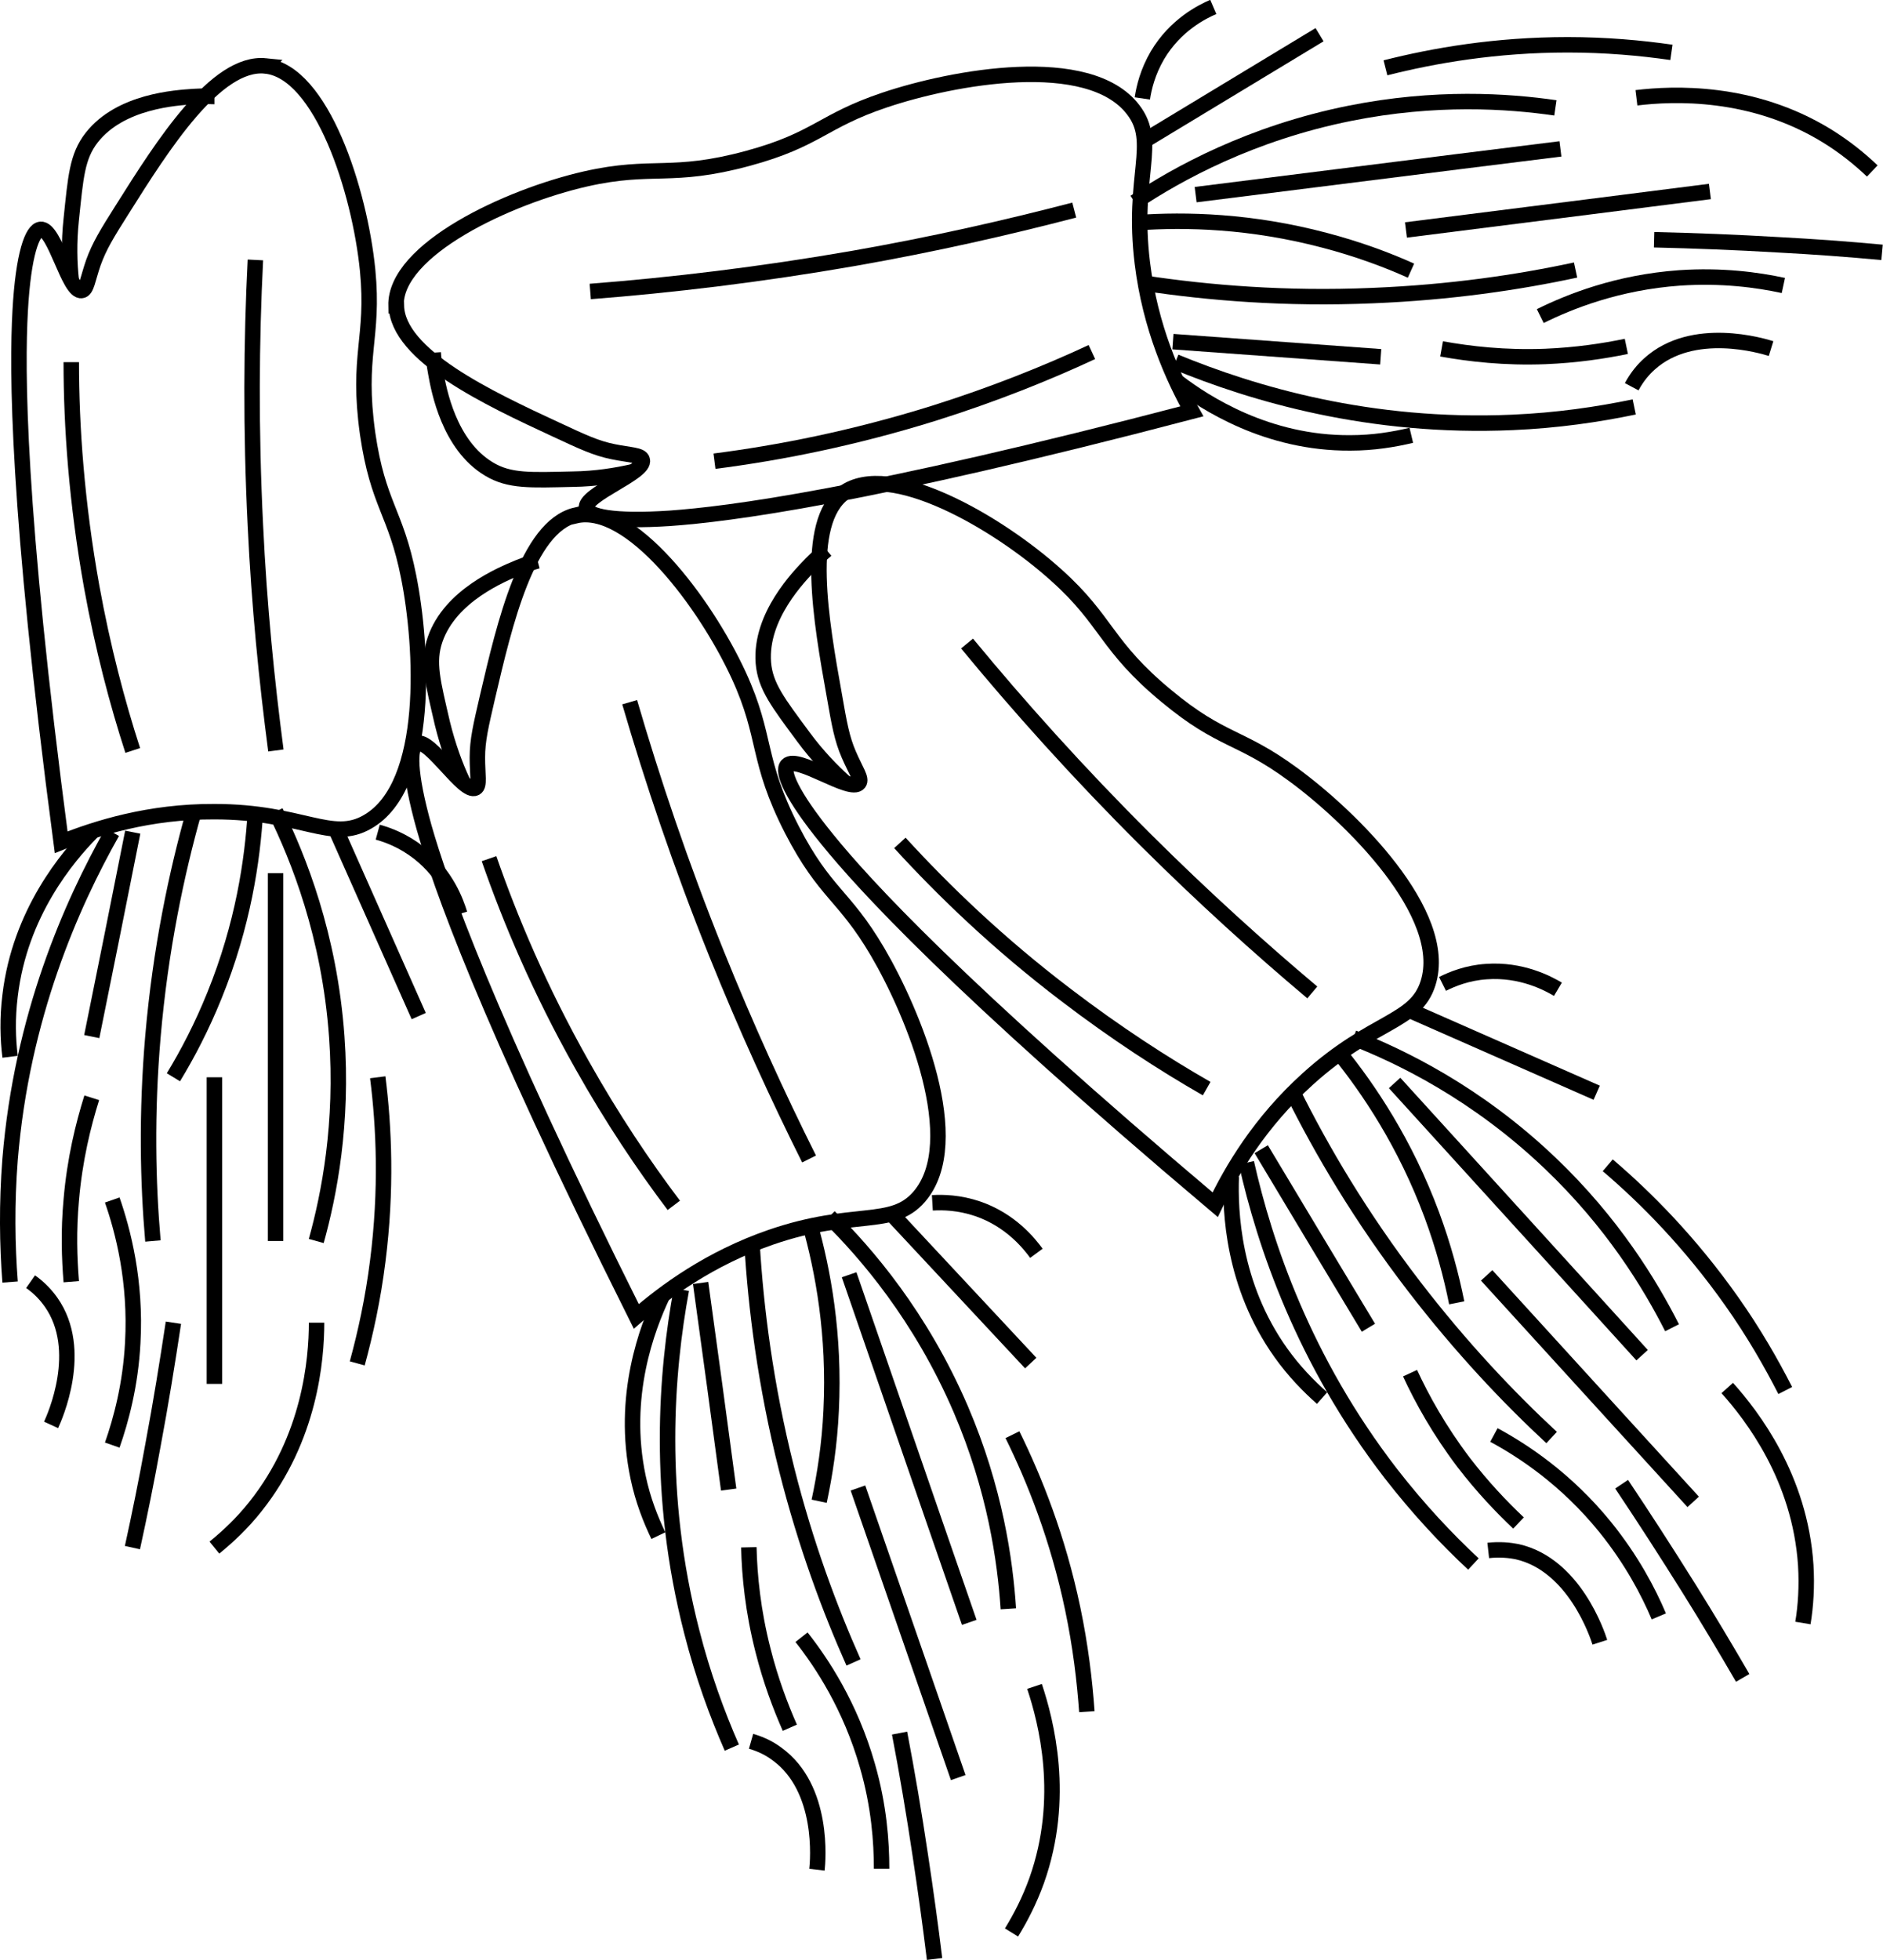 <?xml version="1.0" encoding="UTF-8"?><svg id="Calque_2" xmlns="http://www.w3.org/2000/svg" viewBox="0 0 59.72 62.13"><defs><style>.cls-1{fill:none;stroke:#000;stroke-miterlimit:10;stroke-width:.49px;}</style></defs><g id="Calque_4"><g><g><path class="cls-1" d="M8.42,2.09c-1.57-.16-3.27,2.53-4.53,4.53-.5,.79-.74,1.18-.93,1.71-.18,.52-.21,.86-.37,.88-.41,.07-.85-1.98-1.3-1.94-.26,.02-.55,.77-.65,2.59-.1,1.82-.11,6.16,1.3,16.84,1.12-.45,2.8-.98,4.86-.97,2.8,0,3.71,.99,4.86,.32,2-1.15,1.74-5.57,1.3-7.77-.41-2.07-.97-2.27-1.3-4.53-.35-2.49,.21-3.02,0-5.18-.25-2.52-1.46-6.3-3.24-6.48Z"/><path class="cls-1" d="M2.26,8.89c-.06-.54-.08-1.2,0-1.94,.14-1.33,.18-1.99,.65-2.59,.91-1.16,2.67-1.26,3.24-1.3,.27-.02,.49,0,.65,0"/><path class="cls-1" d="M2.26,11.48c0,2.04,.17,4.46,.65,7.13,.35,1.93,.81,3.67,1.3,5.18"/><path class="cls-1" d="M8.1,8.24c-.13,2.57-.15,5.39,0,8.42,.12,2.54,.36,4.93,.65,7.13"/><path class="cls-1" d="M2.91,26.38c-.76,.77-2.28,2.56-2.59,5.18-.09,.72-.07,1.38,0,1.94"/><path class="cls-1" d="M3.56,26.38c-1.3,2.3-2.87,5.85-3.24,10.37-.11,1.41-.09,2.72,0,3.89"/><path class="cls-1" d="M.97,40.63c.3,.21,.5,.44,.65,.65,1.07,1.52,.11,3.65,0,3.89"/><path class="cls-1" d="M4.21,26.38c-.43,2.16-.86,4.32-1.3,6.48"/><path class="cls-1" d="M6.15,25.73c-.55,1.95-1.06,4.35-1.3,7.13-.21,2.45-.16,4.64,0,6.48"/><path class="cls-1" d="M2.91,34.8c-.27,.86-.54,1.95-.65,3.24-.09,.98-.06,1.85,0,2.59"/><path class="cls-1" d="M3.56,38.04c.34,.98,.76,2.57,.65,4.53-.07,1.33-.37,2.44-.65,3.24"/><path class="cls-1" d="M8.1,25.73c-.09,1.54-.39,3.59-1.3,5.83-.4,.99-.85,1.85-1.3,2.59"/><path class="cls-1" d="M10.69,26.38c.86,1.94,1.73,3.89,2.59,5.83"/><path class="cls-1" d="M11.98,26.38c.33,.09,.81,.27,1.3,.65,.88,.69,1.19,1.58,1.3,1.94"/><path class="cls-1" d="M8.74,25.73c.72,1.46,1.71,3.92,1.94,7.13,.2,2.75-.24,5.01-.65,6.48"/><path class="cls-1" d="M8.74,27.68v11.66"/><path class="cls-1" d="M6.8,34.15v9.72"/><path class="cls-1" d="M10.04,41.93c0,1.17-.21,3.66-1.94,5.83-.42,.53-.87,.95-1.3,1.3"/><path class="cls-1" d="M5.5,41.93c-.19,1.26-.4,2.56-.65,3.89-.2,1.11-.42,2.19-.65,3.24"/><path class="cls-1" d="M11.98,34.15c.2,1.57,.29,3.56,0,5.83-.15,1.2-.39,2.29-.65,3.24"/></g><g><path class="cls-1" d="M18.26,16.33c-1.54,.36-2.26,3.46-2.8,5.77-.21,.91-.32,1.36-.32,1.92,0,.55,.08,.88-.06,.96-.37,.2-1.45-1.59-1.86-1.41-.24,.1-.26,.91,.23,2.66,.5,1.75,1.91,5.86,6.73,15.5,.91-.79,2.33-1.84,4.27-2.51,2.65-.91,3.83-.28,4.7-1.28,1.51-1.74-.18-5.83-1.32-7.77-1.07-1.82-1.66-1.83-2.71-3.86-1.15-2.24-.78-2.92-1.69-4.9-1.06-2.3-3.44-5.47-5.18-5.06Z"/><path class="cls-1" d="M14.67,24.77c-.23-.49-.46-1.11-.64-1.84-.3-1.3-.48-1.94-.23-2.66,.48-1.39,2.11-2.06,2.64-2.28,.25-.1,.46-.17,.61-.21"/><path class="cls-1" d="M15.51,27.22c.67,1.93,1.61,4.16,2.94,6.52,.96,1.71,1.96,3.2,2.92,4.47"/><path class="cls-1" d="M19.97,22.26c.72,2.47,1.62,5.15,2.75,7.96,.95,2.36,1.95,4.54,2.94,6.52"/><path class="cls-1" d="M21,41.09c-.46,.98-1.31,3.16-.76,5.75,.15,.71,.39,1.32,.64,1.84"/><path class="cls-1" d="M21.61,40.88c-.48,2.6-.8,6.47,.33,10.85,.35,1.37,.8,2.6,1.27,3.67"/><path class="cls-1" d="M23.82,55.2c.35,.1,.62,.25,.82,.4,1.51,1.09,1.3,3.41,1.27,3.67"/><path class="cls-1" d="M22.22,40.67c.3,2.18,.6,4.36,.89,6.55"/><path class="cls-1" d="M23.85,39.42c.12,2.02,.42,4.46,1.1,7.16,.6,2.38,1.37,4.44,2.12,6.12"/><path class="cls-1" d="M23.75,49.05c.02,.9,.13,2.02,.45,3.27,.24,.95,.55,1.77,.85,2.45"/><path class="cls-1" d="M25.42,51.9c.64,.81,1.55,2.18,2.09,4.07,.37,1.28,.45,2.42,.45,3.27"/><path class="cls-1" d="M25.68,38.79c.42,1.48,.8,3.52,.68,5.93-.05,1.07-.2,2.03-.38,2.87"/><path class="cls-1" d="M28.34,38.55c1.45,1.55,2.9,3.11,4.35,4.66"/><path class="cls-1" d="M29.57,38.13c.34-.02,.85-.01,1.44,.19,1.05,.36,1.64,1.11,1.86,1.41"/><path class="cls-1" d="M26.3,38.57c1.16,1.14,2.9,3.15,4.17,6.1,1.09,2.54,1.41,4.81,1.51,6.33"/><path class="cls-1" d="M26.93,40.41l2.75,7.96,1.06,3.06"/><path class="cls-1" d="M27.21,47.17l1.91,5.51,1.27,3.67"/><path class="cls-1" d="M32.81,53.46c.37,1.11,1,3.53,.07,6.15-.23,.64-.51,1.18-.8,1.65"/><path class="cls-1" d="M28.53,54.94c.24,1.25,.46,2.55,.66,3.89,.17,1.12,.32,2.21,.45,3.27"/><path class="cls-1" d="M32.11,45.48c.7,1.42,1.44,3.27,1.91,5.51,.25,1.19,.38,2.29,.45,3.27"/></g><g><path class="cls-1" d="M12.57,9.69c.04,1.58,2.91,2.93,5.07,3.93,.84,.39,1.26,.59,1.81,.7,.54,.11,.88,.1,.92,.26,.12,.4-1.86,1.1-1.77,1.53,.05,.26,.84,.44,2.65,.32,1.82-.13,6.13-.66,16.55-3.39-.59-1.05-1.32-2.66-1.57-4.7-.34-2.78,.52-3.81-.29-4.86-1.4-1.84-5.74-1.03-7.88-.31-2,.67-2.13,1.25-4.34,1.85-2.43,.66-3.02,.17-5.14,.65-2.47,.56-6.06,2.24-6.02,4.02Z"/><path class="cls-1" d="M20.09,14.95c-.53,.12-1.18,.23-1.93,.24-1.34,.03-2,.07-2.65-.32-1.27-.76-1.59-2.49-1.69-3.05-.05-.26-.07-.49-.08-.64"/><path class="cls-1" d="M22.66,14.62c2.03-.26,4.4-.72,6.99-1.53,1.87-.59,3.54-1.26,4.98-1.93"/><path class="cls-1" d="M18.72,9.24c2.57-.2,5.37-.53,8.36-1.05,2.51-.44,4.84-.97,6.99-1.53"/><path class="cls-1" d="M37.36,12.12c.86,.65,2.83,1.94,5.47,1.92,.73,0,1.38-.11,1.93-.24"/><path class="cls-1" d="M37.28,11.47c2.45,1.01,6.16,2.12,10.69,1.92,1.41-.06,2.71-.25,3.86-.49"/><path class="cls-1" d="M51.75,12.26c.17-.32,.38-.56,.56-.72,1.38-1.25,3.6-.57,3.86-.49"/><path class="cls-1" d="M37.2,10.83c2.2,.16,4.39,.32,6.59,.48"/><path class="cls-1" d="M36.31,8.98c2,.3,4.45,.51,7.23,.39,2.46-.1,4.62-.42,6.43-.81"/><path class="cls-1" d="M45.72,11.06c.89,.16,2,.29,3.29,.24,.98-.04,1.85-.17,2.57-.32"/><path class="cls-1" d="M48.85,10.02c.93-.46,2.45-1.07,4.42-1.21,1.33-.09,2.46,.06,3.29,.24"/><path class="cls-1" d="M36.07,7.06c1.54-.11,3.61-.06,5.95,.56,1.03,.27,1.95,.61,2.73,.96"/><path class="cls-1" d="M36.39,4.4c1.82-1.1,3.64-2.2,5.46-3.3"/><path class="cls-1" d="M36.23,3.12c.05-.34,.17-.84,.48-1.37,.57-.96,1.42-1.38,1.77-1.53"/><path class="cls-1" d="M35.99,6.41c1.35-.9,3.68-2.19,6.83-2.82,2.7-.54,5-.39,6.51-.17"/><path class="cls-1" d="M37.92,6.17l8.36-1.05,3.21-.4"/><path class="cls-1" d="M44.59,7.29l5.78-.73,3.86-.49"/><path class="cls-1" d="M51.9,3.1c1.16-.14,3.66-.25,6.03,1.2,.57,.35,1.05,.74,1.45,1.12"/><path class="cls-1" d="M52.46,7.6c1.28,.03,2.59,.08,3.94,.16,1.13,.06,2.22,.14,3.29,.24"/><path class="cls-1" d="M43.94,2.15c1.54-.39,3.5-.73,5.78-.73,1.21,0,2.32,.1,3.29,.24"/></g><g><path class="cls-1" d="M26.76,15.63c-1.27,.94-.72,4.07-.3,6.41,.16,.92,.24,1.37,.46,1.88,.22,.51,.42,.77,.32,.9-.26,.33-1.96-.89-2.27-.56-.18,.19,.12,.94,1.27,2.35,1.15,1.42,4.07,4.63,12.3,11.58,.52-1.09,1.41-2.61,2.94-3.99,2.08-1.88,3.41-1.77,3.81-3.03,.7-2.2-2.46-5.29-4.28-6.62-1.7-1.25-2.25-1.02-4.01-2.48-1.94-1.6-1.87-2.38-3.49-3.83-1.88-1.7-5.32-3.67-6.76-2.61Z"/><path class="cls-1" d="M26.79,24.8c-.4-.36-.86-.83-1.31-1.44-.79-1.07-1.21-1.6-1.27-2.35-.11-1.47,1.12-2.73,1.52-3.14,.19-.19,.36-.34,.48-.44"/><path class="cls-1" d="M28.54,26.72c1.38,1.51,3.12,3.19,5.28,4.83,1.56,1.19,3.07,2.17,4.45,2.96"/><path class="cls-1" d="M30.67,20.4c1.64,1.99,3.52,4.09,5.67,6.23,1.81,1.8,3.58,3.4,5.28,4.83"/><path class="cls-1" d="M39.05,37.3c-.04,1.08,.04,3.43,1.57,5.58,.42,.59,.88,1.06,1.31,1.44"/><path class="cls-1" d="M39.53,36.86c.58,2.58,1.81,6.26,4.58,9.85,.87,1.12,1.76,2.07,2.62,2.87"/><path class="cls-1" d="M47.2,49.15c.36-.04,.67-.01,.92,.04,1.81,.41,2.54,2.62,2.62,2.87"/><path class="cls-1" d="M40,36.43c1.13,1.89,2.27,3.78,3.4,5.66"/><path class="cls-1" d="M41.01,34.64c.9,1.81,2.14,3.93,3.84,6.14,1.5,1.95,3.01,3.54,4.36,4.79"/><path class="cls-1" d="M44.72,43.53c.38,.82,.92,1.8,1.7,2.83,.6,.78,1.2,1.41,1.74,1.92"/><path class="cls-1" d="M47.38,45.49c.91,.49,2.29,1.39,3.53,2.92,.84,1.04,1.37,2.05,1.7,2.83"/><path class="cls-1" d="M42.44,33.33c.97,1.19,2.13,2.92,2.97,5.18,.37,1,.62,1.94,.79,2.79"/><path class="cls-1" d="M44.8,32.07c1.95,.86,3.89,1.71,5.84,2.57"/><path class="cls-1" d="M45.75,31.19c.3-.15,.78-.35,1.39-.39,1.11-.08,1.95,.37,2.27,.56"/><path class="cls-1" d="M42.92,32.9c1.51,.59,3.91,1.75,6.23,3.96,2,1.9,3.19,3.87,3.88,5.23"/><path class="cls-1" d="M44.23,34.33l5.67,6.23,2.18,2.4"/><path class="cls-1" d="M47.15,40.43l3.93,4.31,2.62,2.87"/><path class="cls-1" d="M54.78,44c.78,.87,2.31,2.84,2.49,5.62,.04,.67,0,1.29-.09,1.83"/><path class="cls-1" d="M51.43,47.05c.71,1.06,1.42,2.16,2.14,3.31,.6,.96,1.16,1.9,1.7,2.83"/><path class="cls-1" d="M50.99,36.94c1.21,1.03,2.61,2.44,3.93,4.31,.7,.99,1.25,1.95,1.7,2.83"/></g></g></g></svg>